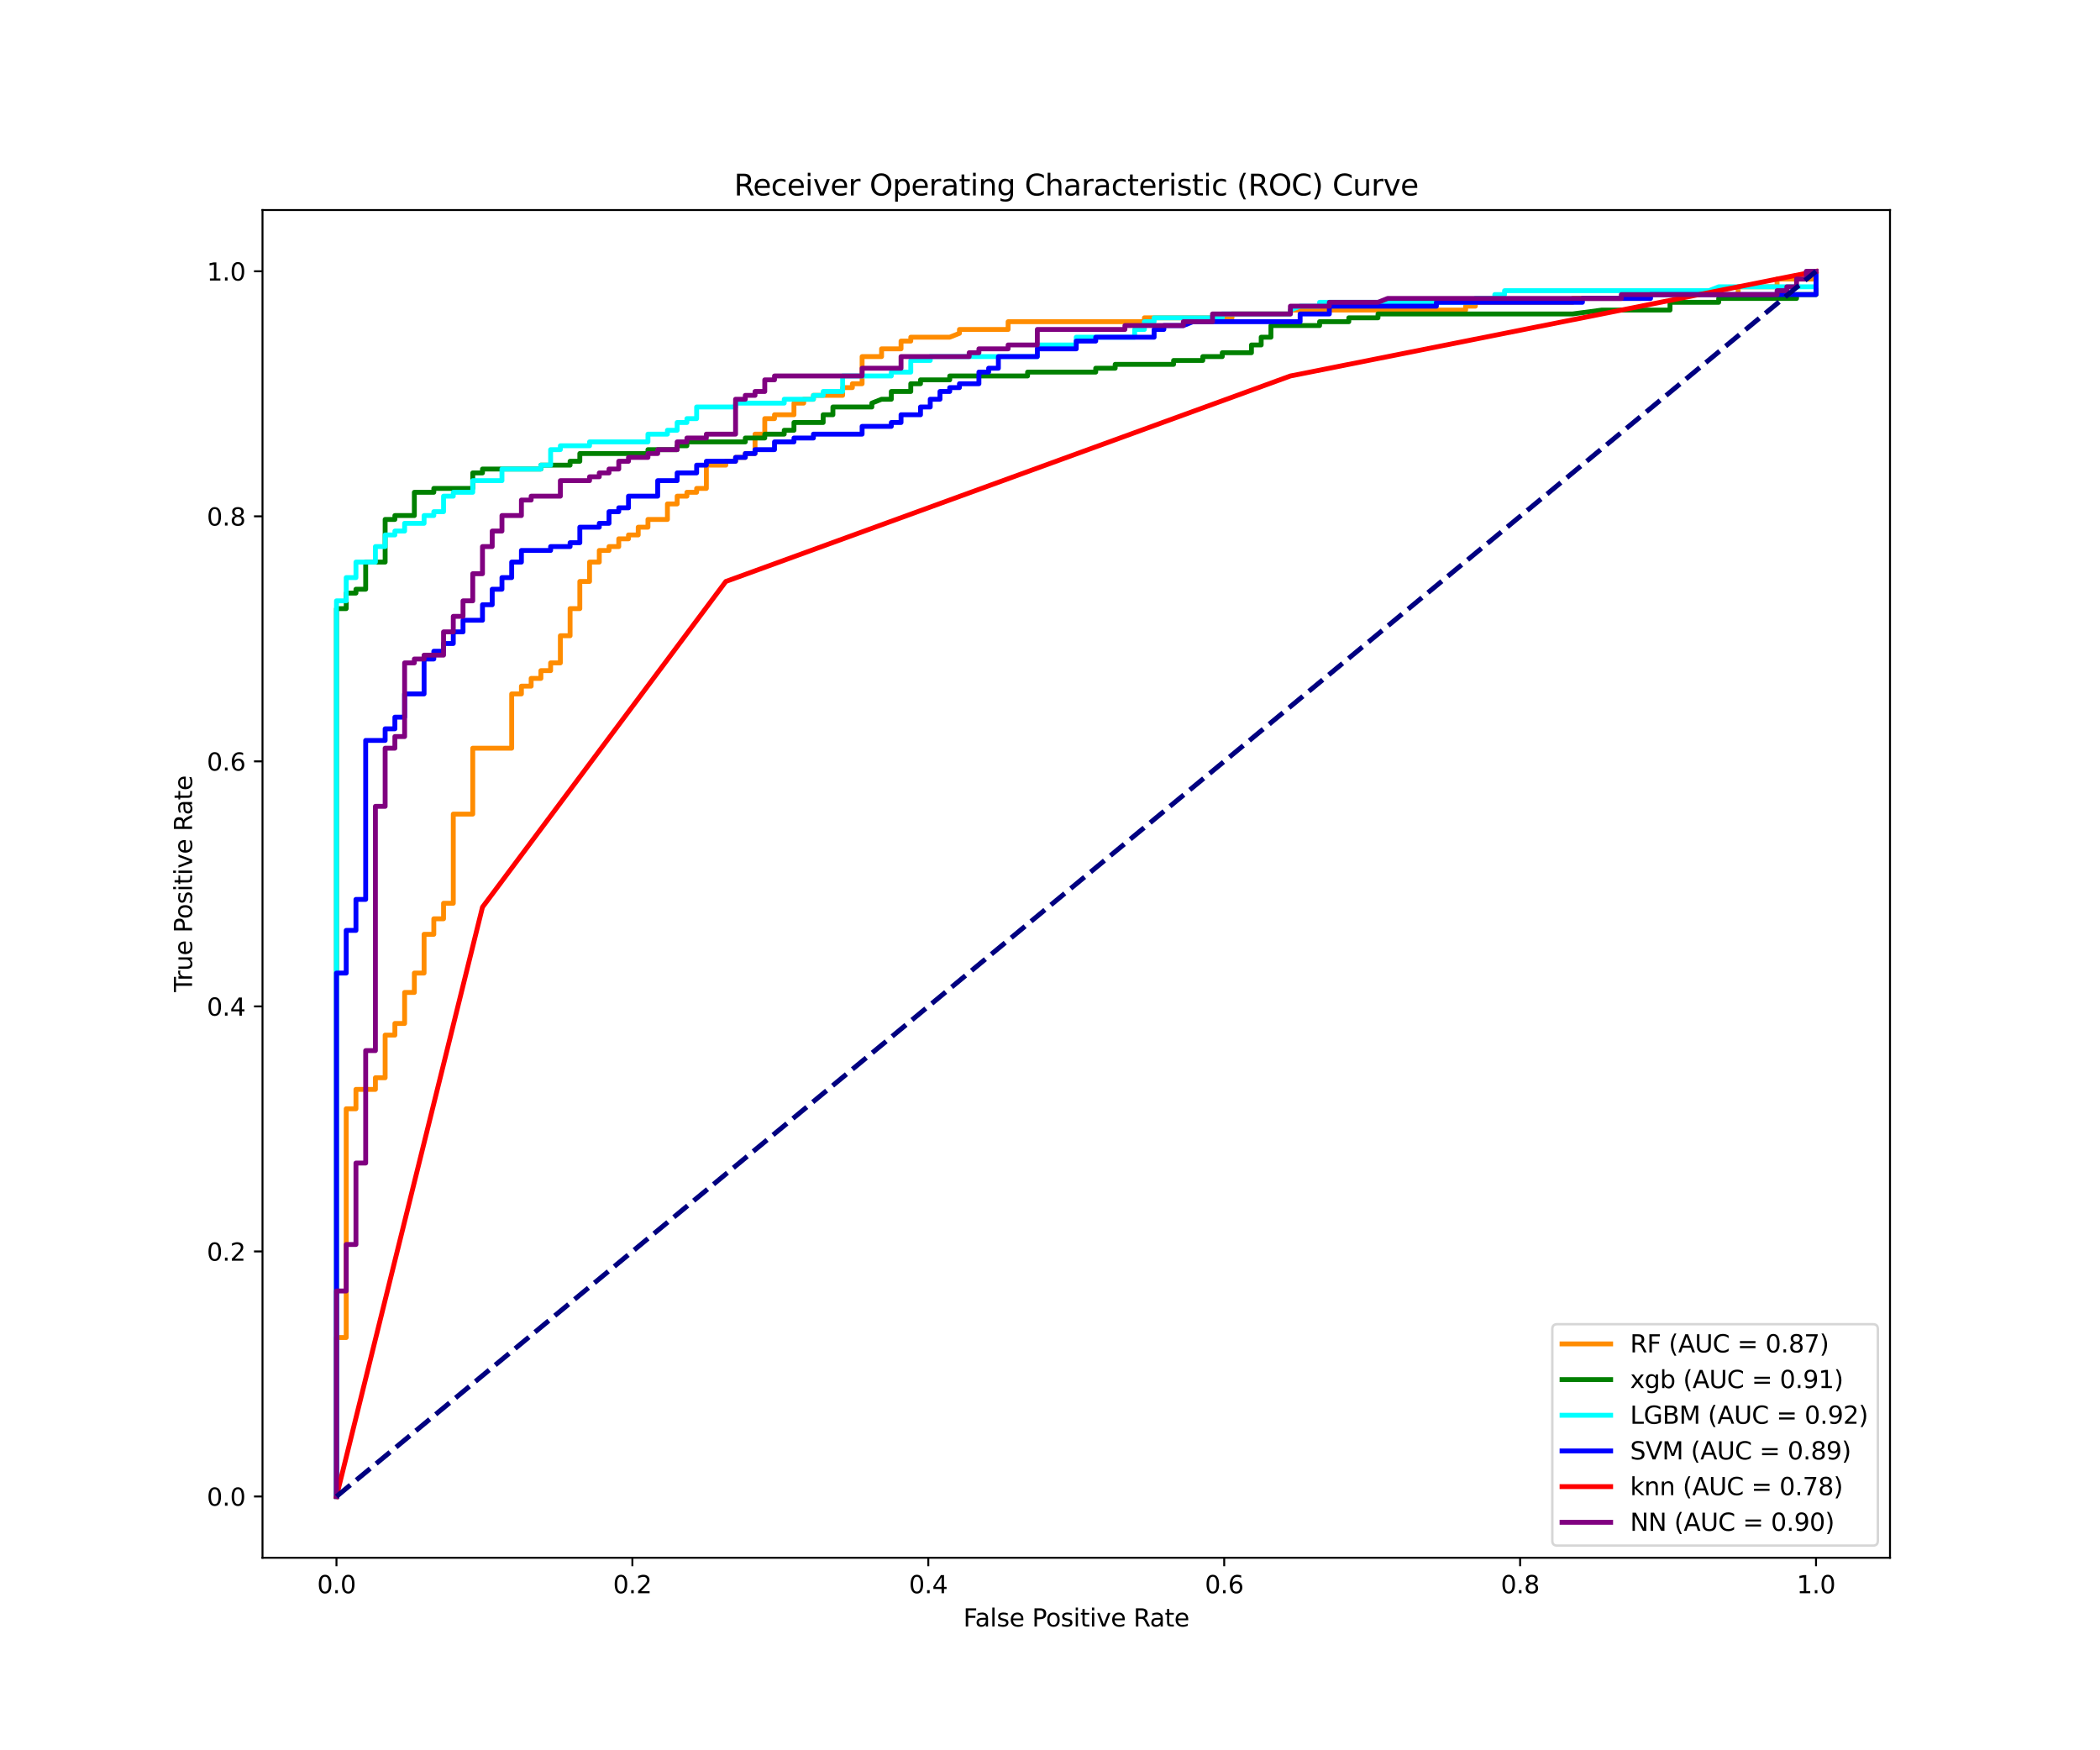 <?xml version="1.0" encoding="utf-8" standalone="no"?>
<!DOCTYPE svg PUBLIC "-//W3C//DTD SVG 1.1//EN"
  "http://www.w3.org/Graphics/SVG/1.1/DTD/svg11.dtd">
<svg xmlns:xlink="http://www.w3.org/1999/xlink" width="864pt" height="720pt" viewBox="0 0 864 720" xmlns="http://www.w3.org/2000/svg" version="1.1">
 <defs>
  <style type="text/css">*{stroke-linejoin: round; stroke-linecap: butt}</style>
 </defs>
 <g id="figure_1">
  <g id="patch_1">
   <path d="M 0 720 
L 864 720 
L 864 0 
L 0 0 
z
" style="fill: #ffffff"/>
  </g>
  <g id="axes_1">
   <g id="patch_2">
    <path d="M 108 640.8 
L 777.6 640.8 
L 777.6 86.4 
L 108 86.4 
z
" style="fill: #ffffff"/>
   </g>
   <g id="matplotlib.axis_1">
    <g id="xtick_1">
     <g id="line2d_1">
      <defs>
       <path id="mcb97e67088" d="M 0 0 
L 0 3.5 
" style="stroke: #000000; stroke-width: 0.8"/>
      </defs>
      <g>
       <use xlink:href="#mcb97e67088" x="138.436" y="640.8" style="stroke: #000000; stroke-width: 0.8"/>
      </g>
     </g>
     <g id="text_1">
      <!-- 0.0 -->
      <g transform="translate(130.485 655.398) scale(0.1 -0.1)">
       <defs>
        <path id="DejaVuSans-30" d="M 2034 4250 
Q 1547 4250 1301 3770 
Q 1056 3291 1056 2328 
Q 1056 1369 1301 889 
Q 1547 409 2034 409 
Q 2525 409 2770 889 
Q 3016 1369 3016 2328 
Q 3016 3291 2770 3770 
Q 2525 4250 2034 4250 
z
M 2034 4750 
Q 2819 4750 3233 4129 
Q 3647 3509 3647 2328 
Q 3647 1150 3233 529 
Q 2819 -91 2034 -91 
Q 1250 -91 836 529 
Q 422 1150 422 2328 
Q 422 3509 836 4129 
Q 1250 4750 2034 4750 
z
" transform="scale(0.016)"/>
        <path id="DejaVuSans-2e" d="M 684 794 
L 1344 794 
L 1344 0 
L 684 0 
L 684 794 
z
" transform="scale(0.016)"/>
       </defs>
       <use xlink:href="#DejaVuSans-30"/>
       <use xlink:href="#DejaVuSans-2e" x="63.623"/>
       <use xlink:href="#DejaVuSans-30" x="95.41"/>
      </g>
     </g>
    </g>
    <g id="xtick_2">
     <g id="line2d_2">
      <g>
       <use xlink:href="#mcb97e67088" x="260.182" y="640.8" style="stroke: #000000; stroke-width: 0.8"/>
      </g>
     </g>
     <g id="text_2">
      <!-- 0.2 -->
      <g transform="translate(252.23 655.398) scale(0.1 -0.1)">
       <defs>
        <path id="DejaVuSans-32" d="M 1228 531 
L 3431 531 
L 3431 0 
L 469 0 
L 469 531 
Q 828 903 1448 1529 
Q 2069 2156 2228 2338 
Q 2531 2678 2651 2914 
Q 2772 3150 2772 3378 
Q 2772 3750 2511 3984 
Q 2250 4219 1831 4219 
Q 1534 4219 1204 4116 
Q 875 4013 500 3803 
L 500 4441 
Q 881 4594 1212 4672 
Q 1544 4750 1819 4750 
Q 2544 4750 2975 4387 
Q 3406 4025 3406 3419 
Q 3406 3131 3298 2873 
Q 3191 2616 2906 2266 
Q 2828 2175 2409 1742 
Q 1991 1309 1228 531 
z
" transform="scale(0.016)"/>
       </defs>
       <use xlink:href="#DejaVuSans-30"/>
       <use xlink:href="#DejaVuSans-2e" x="63.623"/>
       <use xlink:href="#DejaVuSans-32" x="95.41"/>
      </g>
     </g>
    </g>
    <g id="xtick_3">
     <g id="line2d_3">
      <g>
       <use xlink:href="#mcb97e67088" x="381.927" y="640.8" style="stroke: #000000; stroke-width: 0.8"/>
      </g>
     </g>
     <g id="text_3">
      <!-- 0.4 -->
      <g transform="translate(373.976 655.398) scale(0.1 -0.1)">
       <defs>
        <path id="DejaVuSans-34" d="M 2419 4116 
L 825 1625 
L 2419 1625 
L 2419 4116 
z
M 2253 4666 
L 3047 4666 
L 3047 1625 
L 3713 1625 
L 3713 1100 
L 3047 1100 
L 3047 0 
L 2419 0 
L 2419 1100 
L 313 1100 
L 313 1709 
L 2253 4666 
z
" transform="scale(0.016)"/>
       </defs>
       <use xlink:href="#DejaVuSans-30"/>
       <use xlink:href="#DejaVuSans-2e" x="63.623"/>
       <use xlink:href="#DejaVuSans-34" x="95.41"/>
      </g>
     </g>
    </g>
    <g id="xtick_4">
     <g id="line2d_4">
      <g>
       <use xlink:href="#mcb97e67088" x="503.673" y="640.8" style="stroke: #000000; stroke-width: 0.8"/>
      </g>
     </g>
     <g id="text_4">
      <!-- 0.6 -->
      <g transform="translate(495.721 655.398) scale(0.1 -0.1)">
       <defs>
        <path id="DejaVuSans-36" d="M 2113 2584 
Q 1688 2584 1439 2293 
Q 1191 2003 1191 1497 
Q 1191 994 1439 701 
Q 1688 409 2113 409 
Q 2538 409 2786 701 
Q 3034 994 3034 1497 
Q 3034 2003 2786 2293 
Q 2538 2584 2113 2584 
z
M 3366 4563 
L 3366 3988 
Q 3128 4100 2886 4159 
Q 2644 4219 2406 4219 
Q 1781 4219 1451 3797 
Q 1122 3375 1075 2522 
Q 1259 2794 1537 2939 
Q 1816 3084 2150 3084 
Q 2853 3084 3261 2657 
Q 3669 2231 3669 1497 
Q 3669 778 3244 343 
Q 2819 -91 2113 -91 
Q 1303 -91 875 529 
Q 447 1150 447 2328 
Q 447 3434 972 4092 
Q 1497 4750 2381 4750 
Q 2619 4750 2861 4703 
Q 3103 4656 3366 4563 
z
" transform="scale(0.016)"/>
       </defs>
       <use xlink:href="#DejaVuSans-30"/>
       <use xlink:href="#DejaVuSans-2e" x="63.623"/>
       <use xlink:href="#DejaVuSans-36" x="95.41"/>
      </g>
     </g>
    </g>
    <g id="xtick_5">
     <g id="line2d_5">
      <g>
       <use xlink:href="#mcb97e67088" x="625.418" y="640.8" style="stroke: #000000; stroke-width: 0.8"/>
      </g>
     </g>
     <g id="text_5">
      <!-- 0.8 -->
      <g transform="translate(617.467 655.398) scale(0.1 -0.1)">
       <defs>
        <path id="DejaVuSans-38" d="M 2034 2216 
Q 1584 2216 1326 1975 
Q 1069 1734 1069 1313 
Q 1069 891 1326 650 
Q 1584 409 2034 409 
Q 2484 409 2743 651 
Q 3003 894 3003 1313 
Q 3003 1734 2745 1975 
Q 2488 2216 2034 2216 
z
M 1403 2484 
Q 997 2584 770 2862 
Q 544 3141 544 3541 
Q 544 4100 942 4425 
Q 1341 4750 2034 4750 
Q 2731 4750 3128 4425 
Q 3525 4100 3525 3541 
Q 3525 3141 3298 2862 
Q 3072 2584 2669 2484 
Q 3125 2378 3379 2068 
Q 3634 1759 3634 1313 
Q 3634 634 3220 271 
Q 2806 -91 2034 -91 
Q 1263 -91 848 271 
Q 434 634 434 1313 
Q 434 1759 690 2068 
Q 947 2378 1403 2484 
z
M 1172 3481 
Q 1172 3119 1398 2916 
Q 1625 2713 2034 2713 
Q 2441 2713 2670 2916 
Q 2900 3119 2900 3481 
Q 2900 3844 2670 4047 
Q 2441 4250 2034 4250 
Q 1625 4250 1398 4047 
Q 1172 3844 1172 3481 
z
" transform="scale(0.016)"/>
       </defs>
       <use xlink:href="#DejaVuSans-30"/>
       <use xlink:href="#DejaVuSans-2e" x="63.623"/>
       <use xlink:href="#DejaVuSans-38" x="95.41"/>
      </g>
     </g>
    </g>
    <g id="xtick_6">
     <g id="line2d_6">
      <g>
       <use xlink:href="#mcb97e67088" x="747.164" y="640.8" style="stroke: #000000; stroke-width: 0.8"/>
      </g>
     </g>
     <g id="text_6">
      <!-- 1.0 -->
      <g transform="translate(739.212 655.398) scale(0.1 -0.1)">
       <defs>
        <path id="DejaVuSans-31" d="M 794 531 
L 1825 531 
L 1825 4091 
L 703 3866 
L 703 4441 
L 1819 4666 
L 2450 4666 
L 2450 531 
L 3481 531 
L 3481 0 
L 794 0 
L 794 531 
z
" transform="scale(0.016)"/>
       </defs>
       <use xlink:href="#DejaVuSans-31"/>
       <use xlink:href="#DejaVuSans-2e" x="63.623"/>
       <use xlink:href="#DejaVuSans-30" x="95.41"/>
      </g>
     </g>
    </g>
    <g id="text_7">
     <!-- False Positive Rate -->
     <g transform="translate(396.334 669.077) scale(0.1 -0.1)">
      <defs>
       <path id="DejaVuSans-46" d="M 628 4666 
L 3309 4666 
L 3309 4134 
L 1259 4134 
L 1259 2759 
L 3109 2759 
L 3109 2228 
L 1259 2228 
L 1259 0 
L 628 0 
L 628 4666 
z
" transform="scale(0.016)"/>
       <path id="DejaVuSans-61" d="M 2194 1759 
Q 1497 1759 1228 1600 
Q 959 1441 959 1056 
Q 959 750 1161 570 
Q 1363 391 1709 391 
Q 2188 391 2477 730 
Q 2766 1069 2766 1631 
L 2766 1759 
L 2194 1759 
z
M 3341 1997 
L 3341 0 
L 2766 0 
L 2766 531 
Q 2569 213 2275 61 
Q 1981 -91 1556 -91 
Q 1019 -91 701 211 
Q 384 513 384 1019 
Q 384 1609 779 1909 
Q 1175 2209 1959 2209 
L 2766 2209 
L 2766 2266 
Q 2766 2663 2505 2880 
Q 2244 3097 1772 3097 
Q 1472 3097 1187 3025 
Q 903 2953 641 2809 
L 641 3341 
Q 956 3463 1253 3523 
Q 1550 3584 1831 3584 
Q 2591 3584 2966 3190 
Q 3341 2797 3341 1997 
z
" transform="scale(0.016)"/>
       <path id="DejaVuSans-6c" d="M 603 4863 
L 1178 4863 
L 1178 0 
L 603 0 
L 603 4863 
z
" transform="scale(0.016)"/>
       <path id="DejaVuSans-73" d="M 2834 3397 
L 2834 2853 
Q 2591 2978 2328 3040 
Q 2066 3103 1784 3103 
Q 1356 3103 1142 2972 
Q 928 2841 928 2578 
Q 928 2378 1081 2264 
Q 1234 2150 1697 2047 
L 1894 2003 
Q 2506 1872 2764 1633 
Q 3022 1394 3022 966 
Q 3022 478 2636 193 
Q 2250 -91 1575 -91 
Q 1294 -91 989 -36 
Q 684 19 347 128 
L 347 722 
Q 666 556 975 473 
Q 1284 391 1588 391 
Q 1994 391 2212 530 
Q 2431 669 2431 922 
Q 2431 1156 2273 1281 
Q 2116 1406 1581 1522 
L 1381 1569 
Q 847 1681 609 1914 
Q 372 2147 372 2553 
Q 372 3047 722 3315 
Q 1072 3584 1716 3584 
Q 2034 3584 2315 3537 
Q 2597 3491 2834 3397 
z
" transform="scale(0.016)"/>
       <path id="DejaVuSans-65" d="M 3597 1894 
L 3597 1613 
L 953 1613 
Q 991 1019 1311 708 
Q 1631 397 2203 397 
Q 2534 397 2845 478 
Q 3156 559 3463 722 
L 3463 178 
Q 3153 47 2828 -22 
Q 2503 -91 2169 -91 
Q 1331 -91 842 396 
Q 353 884 353 1716 
Q 353 2575 817 3079 
Q 1281 3584 2069 3584 
Q 2775 3584 3186 3129 
Q 3597 2675 3597 1894 
z
M 3022 2063 
Q 3016 2534 2758 2815 
Q 2500 3097 2075 3097 
Q 1594 3097 1305 2825 
Q 1016 2553 972 2059 
L 3022 2063 
z
" transform="scale(0.016)"/>
       <path id="DejaVuSans-20" transform="scale(0.016)"/>
       <path id="DejaVuSans-50" d="M 1259 4147 
L 1259 2394 
L 2053 2394 
Q 2494 2394 2734 2622 
Q 2975 2850 2975 3272 
Q 2975 3691 2734 3919 
Q 2494 4147 2053 4147 
L 1259 4147 
z
M 628 4666 
L 2053 4666 
Q 2838 4666 3239 4311 
Q 3641 3956 3641 3272 
Q 3641 2581 3239 2228 
Q 2838 1875 2053 1875 
L 1259 1875 
L 1259 0 
L 628 0 
L 628 4666 
z
" transform="scale(0.016)"/>
       <path id="DejaVuSans-6f" d="M 1959 3097 
Q 1497 3097 1228 2736 
Q 959 2375 959 1747 
Q 959 1119 1226 758 
Q 1494 397 1959 397 
Q 2419 397 2687 759 
Q 2956 1122 2956 1747 
Q 2956 2369 2687 2733 
Q 2419 3097 1959 3097 
z
M 1959 3584 
Q 2709 3584 3137 3096 
Q 3566 2609 3566 1747 
Q 3566 888 3137 398 
Q 2709 -91 1959 -91 
Q 1206 -91 779 398 
Q 353 888 353 1747 
Q 353 2609 779 3096 
Q 1206 3584 1959 3584 
z
" transform="scale(0.016)"/>
       <path id="DejaVuSans-69" d="M 603 3500 
L 1178 3500 
L 1178 0 
L 603 0 
L 603 3500 
z
M 603 4863 
L 1178 4863 
L 1178 4134 
L 603 4134 
L 603 4863 
z
" transform="scale(0.016)"/>
       <path id="DejaVuSans-74" d="M 1172 4494 
L 1172 3500 
L 2356 3500 
L 2356 3053 
L 1172 3053 
L 1172 1153 
Q 1172 725 1289 603 
Q 1406 481 1766 481 
L 2356 481 
L 2356 0 
L 1766 0 
Q 1100 0 847 248 
Q 594 497 594 1153 
L 594 3053 
L 172 3053 
L 172 3500 
L 594 3500 
L 594 4494 
L 1172 4494 
z
" transform="scale(0.016)"/>
       <path id="DejaVuSans-76" d="M 191 3500 
L 800 3500 
L 1894 563 
L 2988 3500 
L 3597 3500 
L 2284 0 
L 1503 0 
L 191 3500 
z
" transform="scale(0.016)"/>
       <path id="DejaVuSans-52" d="M 2841 2188 
Q 3044 2119 3236 1894 
Q 3428 1669 3622 1275 
L 4263 0 
L 3584 0 
L 2988 1197 
Q 2756 1666 2539 1819 
Q 2322 1972 1947 1972 
L 1259 1972 
L 1259 0 
L 628 0 
L 628 4666 
L 2053 4666 
Q 2853 4666 3247 4331 
Q 3641 3997 3641 3322 
Q 3641 2881 3436 2590 
Q 3231 2300 2841 2188 
z
M 1259 4147 
L 1259 2491 
L 2053 2491 
Q 2509 2491 2742 2702 
Q 2975 2913 2975 3322 
Q 2975 3731 2742 3939 
Q 2509 4147 2053 4147 
L 1259 4147 
z
" transform="scale(0.016)"/>
      </defs>
      <use xlink:href="#DejaVuSans-46"/>
      <use xlink:href="#DejaVuSans-61" x="48.395"/>
      <use xlink:href="#DejaVuSans-6c" x="109.674"/>
      <use xlink:href="#DejaVuSans-73" x="137.457"/>
      <use xlink:href="#DejaVuSans-65" x="189.557"/>
      <use xlink:href="#DejaVuSans-20" x="251.08"/>
      <use xlink:href="#DejaVuSans-50" x="282.867"/>
      <use xlink:href="#DejaVuSans-6f" x="339.545"/>
      <use xlink:href="#DejaVuSans-73" x="400.727"/>
      <use xlink:href="#DejaVuSans-69" x="452.826"/>
      <use xlink:href="#DejaVuSans-74" x="480.609"/>
      <use xlink:href="#DejaVuSans-69" x="519.818"/>
      <use xlink:href="#DejaVuSans-76" x="547.602"/>
      <use xlink:href="#DejaVuSans-65" x="606.781"/>
      <use xlink:href="#DejaVuSans-20" x="668.305"/>
      <use xlink:href="#DejaVuSans-52" x="700.092"/>
      <use xlink:href="#DejaVuSans-61" x="767.324"/>
      <use xlink:href="#DejaVuSans-74" x="828.604"/>
      <use xlink:href="#DejaVuSans-65" x="867.812"/>
     </g>
    </g>
   </g>
   <g id="matplotlib.axis_2">
    <g id="ytick_1">
     <g id="line2d_7">
      <defs>
       <path id="m2a87bf46c2" d="M 0 0 
L -3.5 0 
" style="stroke: #000000; stroke-width: 0.8"/>
      </defs>
      <g>
       <use xlink:href="#m2a87bf46c2" x="108" y="615.6" style="stroke: #000000; stroke-width: 0.8"/>
      </g>
     </g>
     <g id="text_8">
      <!-- 0.0 -->
      <g transform="translate(85.097 619.399) scale(0.1 -0.1)">
       <use xlink:href="#DejaVuSans-30"/>
       <use xlink:href="#DejaVuSans-2e" x="63.623"/>
       <use xlink:href="#DejaVuSans-30" x="95.41"/>
      </g>
     </g>
    </g>
    <g id="ytick_2">
     <g id="line2d_8">
      <g>
       <use xlink:href="#m2a87bf46c2" x="108" y="514.8" style="stroke: #000000; stroke-width: 0.8"/>
      </g>
     </g>
     <g id="text_9">
      <!-- 0.2 -->
      <g transform="translate(85.097 518.599) scale(0.1 -0.1)">
       <use xlink:href="#DejaVuSans-30"/>
       <use xlink:href="#DejaVuSans-2e" x="63.623"/>
       <use xlink:href="#DejaVuSans-32" x="95.41"/>
      </g>
     </g>
    </g>
    <g id="ytick_3">
     <g id="line2d_9">
      <g>
       <use xlink:href="#m2a87bf46c2" x="108" y="414" style="stroke: #000000; stroke-width: 0.8"/>
      </g>
     </g>
     <g id="text_10">
      <!-- 0.4 -->
      <g transform="translate(85.097 417.799) scale(0.1 -0.1)">
       <use xlink:href="#DejaVuSans-30"/>
       <use xlink:href="#DejaVuSans-2e" x="63.623"/>
       <use xlink:href="#DejaVuSans-34" x="95.41"/>
      </g>
     </g>
    </g>
    <g id="ytick_4">
     <g id="line2d_10">
      <g>
       <use xlink:href="#m2a87bf46c2" x="108" y="313.2" style="stroke: #000000; stroke-width: 0.8"/>
      </g>
     </g>
     <g id="text_11">
      <!-- 0.6 -->
      <g transform="translate(85.097 316.999) scale(0.1 -0.1)">
       <use xlink:href="#DejaVuSans-30"/>
       <use xlink:href="#DejaVuSans-2e" x="63.623"/>
       <use xlink:href="#DejaVuSans-36" x="95.41"/>
      </g>
     </g>
    </g>
    <g id="ytick_5">
     <g id="line2d_11">
      <g>
       <use xlink:href="#m2a87bf46c2" x="108" y="212.4" style="stroke: #000000; stroke-width: 0.8"/>
      </g>
     </g>
     <g id="text_12">
      <!-- 0.8 -->
      <g transform="translate(85.097 216.199) scale(0.1 -0.1)">
       <use xlink:href="#DejaVuSans-30"/>
       <use xlink:href="#DejaVuSans-2e" x="63.623"/>
       <use xlink:href="#DejaVuSans-38" x="95.41"/>
      </g>
     </g>
    </g>
    <g id="ytick_6">
     <g id="line2d_12">
      <g>
       <use xlink:href="#m2a87bf46c2" x="108" y="111.6" style="stroke: #000000; stroke-width: 0.8"/>
      </g>
     </g>
     <g id="text_13">
      <!-- 1.0 -->
      <g transform="translate(85.097 115.399) scale(0.1 -0.1)">
       <use xlink:href="#DejaVuSans-31"/>
       <use xlink:href="#DejaVuSans-2e" x="63.623"/>
       <use xlink:href="#DejaVuSans-30" x="95.41"/>
      </g>
     </g>
    </g>
    <g id="text_14">
     <!-- True Positive Rate -->
     <g transform="translate(79.017 408.13) rotate(-90) scale(0.1 -0.1)">
      <defs>
       <path id="DejaVuSans-54" d="M -19 4666 
L 3928 4666 
L 3928 4134 
L 2272 4134 
L 2272 0 
L 1638 0 
L 1638 4134 
L -19 4134 
L -19 4666 
z
" transform="scale(0.016)"/>
       <path id="DejaVuSans-72" d="M 2631 2963 
Q 2534 3019 2420 3045 
Q 2306 3072 2169 3072 
Q 1681 3072 1420 2755 
Q 1159 2438 1159 1844 
L 1159 0 
L 581 0 
L 581 3500 
L 1159 3500 
L 1159 2956 
Q 1341 3275 1631 3429 
Q 1922 3584 2338 3584 
Q 2397 3584 2469 3576 
Q 2541 3569 2628 3553 
L 2631 2963 
z
" transform="scale(0.016)"/>
       <path id="DejaVuSans-75" d="M 544 1381 
L 544 3500 
L 1119 3500 
L 1119 1403 
Q 1119 906 1312 657 
Q 1506 409 1894 409 
Q 2359 409 2629 706 
Q 2900 1003 2900 1516 
L 2900 3500 
L 3475 3500 
L 3475 0 
L 2900 0 
L 2900 538 
Q 2691 219 2414 64 
Q 2138 -91 1772 -91 
Q 1169 -91 856 284 
Q 544 659 544 1381 
z
M 1991 3584 
L 1991 3584 
z
" transform="scale(0.016)"/>
      </defs>
      <use xlink:href="#DejaVuSans-54"/>
      <use xlink:href="#DejaVuSans-72" x="46.334"/>
      <use xlink:href="#DejaVuSans-75" x="87.447"/>
      <use xlink:href="#DejaVuSans-65" x="150.826"/>
      <use xlink:href="#DejaVuSans-20" x="212.35"/>
      <use xlink:href="#DejaVuSans-50" x="244.137"/>
      <use xlink:href="#DejaVuSans-6f" x="300.814"/>
      <use xlink:href="#DejaVuSans-73" x="361.996"/>
      <use xlink:href="#DejaVuSans-69" x="414.096"/>
      <use xlink:href="#DejaVuSans-74" x="441.879"/>
      <use xlink:href="#DejaVuSans-69" x="481.088"/>
      <use xlink:href="#DejaVuSans-76" x="508.871"/>
      <use xlink:href="#DejaVuSans-65" x="568.051"/>
      <use xlink:href="#DejaVuSans-20" x="629.574"/>
      <use xlink:href="#DejaVuSans-52" x="661.361"/>
      <use xlink:href="#DejaVuSans-61" x="728.594"/>
      <use xlink:href="#DejaVuSans-74" x="789.873"/>
      <use xlink:href="#DejaVuSans-65" x="829.082"/>
     </g>
    </g>
   </g>
   <g id="line2d_13">
    <path d="M 138.436 615.6 
L 138.436 550.208 
L 142.441 550.208 
L 142.441 456.106 
L 146.446 456.106 
L 146.446 448.132 
L 154.456 448.132 
L 154.456 443.347 
L 158.46 443.347 
L 158.46 425.803 
L 162.465 425.803 
L 162.465 421.018 
L 166.47 421.018 
L 166.47 408.258 
L 170.475 408.258 
L 170.475 400.284 
L 174.479 400.284 
L 174.479 384.334 
L 178.484 384.334 
L 178.484 377.954 
L 182.489 377.954 
L 182.489 371.575 
L 186.494 371.575 
L 186.494 334.891 
L 194.503 334.891 
L 194.503 307.777 
L 210.522 307.777 
L 210.522 285.448 
L 214.527 285.448 
L 214.527 282.258 
L 218.532 282.258 
L 218.532 279.068 
L 222.537 279.068 
L 222.537 275.878 
L 226.542 275.878 
L 226.542 272.689 
L 230.546 272.689 
L 230.546 261.524 
L 234.551 261.524 
L 234.551 250.359 
L 238.556 250.359 
L 238.556 239.195 
L 242.561 239.195 
L 242.561 231.22 
L 246.566 231.22 
L 246.566 226.435 
L 250.57 226.435 
L 250.57 224.841 
L 254.575 224.841 
L 254.575 221.651 
L 258.58 221.651 
L 258.58 220.056 
L 262.585 220.056 
L 262.585 216.866 
L 266.589 216.866 
L 266.589 213.676 
L 274.599 213.676 
L 274.599 207.296 
L 278.604 207.296 
L 278.604 204.106 
L 282.609 204.106 
L 282.609 202.511 
L 286.613 202.511 
L 286.613 200.916 
L 290.618 200.916 
L 290.618 191.347 
L 298.628 191.347 
L 298.628 189.752 
L 302.633 189.752 
L 302.633 188.157 
L 306.637 188.157 
L 306.637 186.562 
L 310.642 186.562 
L 310.642 178.587 
L 314.647 178.587 
L 314.647 172.208 
L 318.652 172.208 
L 318.652 170.613 
L 326.661 170.613 
L 326.661 165.828 
L 330.666 165.828 
L 330.666 164.233 
L 334.671 164.233 
L 334.671 162.638 
L 346.685 162.638 
L 346.685 159.448 
L 350.69 159.448 
L 350.69 157.853 
L 354.695 157.853 
L 354.695 146.689 
L 362.704 146.689 
L 362.704 143.499 
L 370.714 143.499 
L 370.714 140.309 
L 374.719 140.309 
L 374.719 138.714 
L 390.738 138.714 
L 394.743 137.119 
L 394.743 135.524 
L 414.767 135.524 
L 414.767 132.334 
L 470.833 132.334 
L 470.833 130.739 
L 506.877 130.739 
L 506.877 129.144 
L 530.905 129.144 
L 530.905 127.549 
L 602.991 127.549 
L 602.991 125.954 
L 606.996 125.954 
L 606.996 124.359 
L 647.044 124.359 
L 647.044 122.765 
L 675.078 122.765 
L 675.078 121.17 
L 715.125 121.17 
L 715.125 117.98 
L 731.144 117.98 
L 731.144 114.79 
L 747.164 114.79 
L 747.164 111.6 
L 747.164 111.6 
" clip-path="url(#pc948c804bf)" style="fill: none; stroke: #ff8c00; stroke-width: 2; stroke-linecap: square"/>
   </g>
   <g id="line2d_14">
    <path d="M 138.436 615.6 
L 138.436 610.815 
L 138.436 593.271 
L 138.436 590.081 
L 138.436 585.296 
L 138.436 582.106 
L 138.436 492.79 
L 138.436 489.6 
L 138.436 253.549 
L 138.436 250.359 
L 142.441 250.359 
L 142.441 243.98 
L 146.446 243.98 
L 146.446 242.385 
L 150.451 242.385 
L 150.451 231.22 
L 158.46 231.22 
L 158.46 213.676 
L 162.465 213.676 
L 162.465 212.081 
L 170.475 212.081 
L 170.475 202.511 
L 178.484 202.511 
L 178.484 200.916 
L 194.503 200.916 
L 194.503 194.537 
L 198.508 194.537 
L 198.508 192.942 
L 222.537 192.942 
L 222.537 191.347 
L 234.551 191.347 
L 234.551 189.752 
L 238.556 189.752 
L 238.556 186.562 
L 266.589 186.562 
L 266.589 184.967 
L 278.604 184.967 
L 278.604 183.372 
L 282.609 183.372 
L 282.609 181.777 
L 306.637 181.777 
L 306.637 180.182 
L 314.647 180.182 
L 314.647 178.587 
L 322.656 178.587 
L 322.656 176.992 
L 326.661 176.992 
L 326.661 173.803 
L 338.676 173.803 
L 338.676 170.613 
L 342.68 170.613 
L 342.68 167.423 
L 358.7 167.423 
L 358.7 165.828 
L 362.704 164.233 
L 366.709 164.233 
L 366.709 161.043 
L 374.719 161.043 
L 374.719 157.853 
L 378.723 157.853 
L 378.723 156.258 
L 386.733 156.258 
L 390.738 156.258 
L 390.738 154.663 
L 406.757 154.663 
L 414.767 154.663 
L 422.776 154.663 
L 422.776 153.068 
L 450.81 153.068 
L 450.81 151.473 
L 458.819 151.473 
L 458.819 149.878 
L 466.829 149.878 
L 482.848 149.878 
L 482.848 148.284 
L 494.862 148.284 
L 494.862 146.689 
L 502.872 146.689 
L 502.872 145.094 
L 514.886 145.094 
L 514.886 141.904 
L 518.891 141.904 
L 518.891 138.714 
L 522.896 138.714 
L 522.896 133.929 
L 534.91 133.929 
L 542.92 133.929 
L 542.92 132.334 
L 546.924 132.334 
L 554.934 132.334 
L 554.934 130.739 
L 566.948 130.739 
L 566.948 129.144 
L 574.958 129.144 
L 590.977 129.144 
L 598.987 129.144 
L 611.001 129.144 
L 619.011 129.144 
L 647.044 129.144 
L 659.058 127.549 
L 687.092 127.549 
L 687.092 124.359 
L 699.106 124.359 
L 707.116 124.359 
L 707.116 122.765 
L 739.154 122.765 
L 739.154 121.17 
L 747.164 121.17 
L 747.164 111.6 
" clip-path="url(#pc948c804bf)" style="fill: none; stroke: #008000; stroke-width: 2; stroke-linecap: square"/>
   </g>
   <g id="line2d_15">
    <path d="M 138.436 615.6 
L 138.436 614.005 
L 138.436 492.79 
L 138.436 489.6 
L 138.436 465.676 
L 138.436 462.486 
L 138.436 247.17 
L 142.441 247.17 
L 142.441 237.6 
L 146.446 237.6 
L 146.446 231.22 
L 154.456 231.22 
L 154.456 224.841 
L 158.46 224.841 
L 158.46 220.056 
L 162.465 220.056 
L 162.465 218.461 
L 166.47 218.461 
L 166.47 215.271 
L 174.479 215.271 
L 174.479 212.081 
L 178.484 212.081 
L 178.484 210.486 
L 182.489 210.486 
L 182.489 204.106 
L 186.494 204.106 
L 186.494 202.511 
L 194.503 202.511 
L 194.503 197.727 
L 206.518 197.727 
L 206.518 192.942 
L 222.537 192.942 
L 222.537 191.347 
L 226.542 191.347 
L 226.542 184.967 
L 230.546 184.967 
L 230.546 183.372 
L 242.561 183.372 
L 242.561 181.777 
L 266.589 181.777 
L 266.589 178.587 
L 274.599 178.587 
L 274.599 176.992 
L 278.604 176.992 
L 278.604 173.803 
L 282.609 173.803 
L 282.609 172.208 
L 286.613 172.208 
L 286.613 167.423 
L 302.633 167.423 
L 302.633 165.828 
L 322.656 165.828 
L 322.656 164.233 
L 334.671 164.233 
L 334.671 162.638 
L 338.676 162.638 
L 338.676 161.043 
L 346.685 161.043 
L 346.685 154.663 
L 358.7 154.663 
L 366.709 154.663 
L 366.709 153.068 
L 374.719 153.068 
L 374.719 148.284 
L 382.728 148.284 
L 382.728 146.689 
L 398.747 146.689 
L 406.757 146.689 
L 426.781 146.689 
L 426.781 143.499 
L 426.781 141.904 
L 442.8 141.904 
L 442.8 138.714 
L 458.819 138.714 
L 466.829 138.714 
L 466.829 135.524 
L 470.833 135.524 
L 470.833 132.334 
L 474.838 132.334 
L 474.838 130.739 
L 502.872 130.739 
L 502.872 129.144 
L 506.877 129.144 
L 514.886 129.144 
L 518.891 129.144 
L 526.9 129.144 
L 530.905 129.144 
L 530.905 127.549 
L 534.91 125.954 
L 542.92 125.954 
L 542.92 124.359 
L 554.934 124.359 
L 562.944 124.359 
L 574.958 124.359 
L 606.996 124.359 
L 606.996 122.765 
L 615.006 122.765 
L 615.006 121.17 
L 619.011 121.17 
L 619.011 119.575 
L 651.049 119.575 
L 663.063 119.575 
L 679.082 119.575 
L 687.092 119.575 
L 703.111 119.575 
L 707.116 117.98 
L 727.14 117.98 
L 735.149 117.98 
L 747.164 117.98 
L 747.164 111.6 
" clip-path="url(#pc948c804bf)" style="fill: none; stroke: #00ffff; stroke-width: 2; stroke-linecap: square"/>
   </g>
   <g id="line2d_16">
    <path d="M 138.436 615.6 
L 138.436 400.284 
L 142.441 400.284 
L 142.441 382.739 
L 146.446 382.739 
L 146.446 369.98 
L 150.451 369.98 
L 150.451 304.587 
L 158.46 304.587 
L 158.46 299.803 
L 162.465 299.803 
L 162.465 295.018 
L 166.47 295.018 
L 166.47 285.448 
L 174.479 285.448 
L 174.479 271.094 
L 178.484 271.094 
L 178.484 267.904 
L 182.489 267.904 
L 182.489 264.714 
L 186.494 264.714 
L 186.494 259.929 
L 190.499 259.929 
L 190.499 255.144 
L 198.508 255.144 
L 198.508 248.765 
L 202.513 248.765 
L 202.513 242.385 
L 206.518 242.385 
L 206.518 237.6 
L 210.522 237.6 
L 210.522 231.22 
L 214.527 231.22 
L 214.527 226.435 
L 226.542 226.435 
L 226.542 224.841 
L 234.551 224.841 
L 234.551 223.246 
L 238.556 223.246 
L 238.556 216.866 
L 246.566 216.866 
L 246.566 215.271 
L 250.57 215.271 
L 250.57 210.486 
L 254.575 210.486 
L 254.575 208.891 
L 258.58 208.891 
L 258.58 204.106 
L 270.594 204.106 
L 270.594 197.727 
L 278.604 197.727 
L 278.604 194.537 
L 286.613 194.537 
L 286.613 191.347 
L 290.618 191.347 
L 290.618 189.752 
L 302.633 189.752 
L 302.633 188.157 
L 306.637 188.157 
L 306.637 186.562 
L 310.642 186.562 
L 310.642 184.967 
L 318.652 184.967 
L 318.652 181.777 
L 326.661 181.777 
L 326.661 180.182 
L 334.671 180.182 
L 334.671 178.587 
L 354.695 178.587 
L 354.695 175.397 
L 366.709 175.397 
L 366.709 173.803 
L 370.714 173.803 
L 370.714 170.613 
L 378.723 170.613 
L 378.723 167.423 
L 382.728 167.423 
L 382.728 164.233 
L 386.733 164.233 
L 386.733 161.043 
L 390.738 161.043 
L 390.738 159.448 
L 394.743 159.448 
L 394.743 157.853 
L 402.752 157.853 
L 402.752 153.068 
L 406.757 153.068 
L 406.757 151.473 
L 410.762 151.473 
L 410.762 146.689 
L 426.781 146.689 
L 426.781 143.499 
L 442.8 143.499 
L 442.8 140.309 
L 450.81 140.309 
L 450.81 138.714 
L 474.838 138.714 
L 474.838 135.524 
L 478.843 135.524 
L 478.843 133.929 
L 486.853 133.929 
L 490.857 132.334 
L 534.91 132.334 
L 534.91 129.144 
L 546.924 129.144 
L 546.924 125.954 
L 590.977 125.954 
L 590.977 124.359 
L 651.049 124.359 
L 651.049 122.765 
L 679.082 122.765 
L 679.082 121.17 
L 747.164 121.17 
L 747.164 111.6 
L 747.164 111.6 
" clip-path="url(#pc948c804bf)" style="fill: none; stroke: #0000ff; stroke-width: 2; stroke-linecap: square"/>
   </g>
   <g id="line2d_17">
    <path d="M 138.436 615.6 
L 198.508 373.17 
L 298.628 239.195 
L 530.905 154.663 
L 747.164 111.6 
" clip-path="url(#pc948c804bf)" style="fill: none; stroke: #ff0000; stroke-width: 2; stroke-linecap: square"/>
   </g>
   <g id="line2d_18">
    <path d="M 138.436 615.6 
L 138.436 614.005 
L 138.436 599.651 
L 138.436 596.461 
L 138.436 531.068 
L 142.441 531.068 
L 142.441 511.929 
L 146.446 511.929 
L 146.446 478.435 
L 150.451 478.435 
L 150.451 432.182 
L 154.456 432.182 
L 154.456 331.701 
L 158.46 331.701 
L 158.46 307.777 
L 162.465 307.777 
L 162.465 302.992 
L 166.47 302.992 
L 166.47 272.689 
L 170.475 272.689 
L 170.475 271.094 
L 174.479 271.094 
L 174.479 269.499 
L 182.489 269.499 
L 182.489 259.929 
L 186.494 259.929 
L 186.494 253.549 
L 190.499 253.549 
L 190.499 247.17 
L 194.503 247.17 
L 194.503 236.005 
L 198.508 236.005 
L 198.508 224.841 
L 202.513 224.841 
L 202.513 218.461 
L 206.518 218.461 
L 206.518 212.081 
L 214.527 212.081 
L 214.527 205.701 
L 218.532 205.701 
L 218.532 204.106 
L 230.546 204.106 
L 230.546 197.727 
L 242.561 197.727 
L 242.561 196.132 
L 246.566 196.132 
L 246.566 194.537 
L 250.57 194.537 
L 250.57 192.942 
L 254.575 192.942 
L 254.575 189.752 
L 258.58 189.752 
L 258.58 188.157 
L 266.589 188.157 
L 266.589 186.562 
L 270.594 186.562 
L 270.594 184.967 
L 278.604 184.967 
L 278.604 181.777 
L 282.609 181.777 
L 282.609 180.182 
L 290.618 180.182 
L 290.618 178.587 
L 302.633 178.587 
L 302.633 164.233 
L 306.637 164.233 
L 306.637 162.638 
L 310.642 162.638 
L 310.642 161.043 
L 314.647 161.043 
L 314.647 157.853 
L 314.647 156.258 
L 318.652 156.258 
L 318.652 154.663 
L 354.695 154.663 
L 354.695 151.473 
L 370.714 151.473 
L 370.714 146.689 
L 398.747 146.689 
L 398.747 145.094 
L 402.752 145.094 
L 402.752 143.499 
L 414.767 143.499 
L 414.767 141.904 
L 426.781 141.904 
L 426.781 135.524 
L 434.79 135.524 
L 446.805 135.524 
L 454.814 135.524 
L 462.824 135.524 
L 462.824 133.929 
L 486.853 133.929 
L 486.853 132.334 
L 498.867 132.334 
L 498.867 129.144 
L 506.877 129.144 
L 518.891 129.144 
L 526.9 129.144 
L 530.905 129.144 
L 530.905 125.954 
L 546.924 125.954 
L 546.924 124.359 
L 566.948 124.359 
L 570.953 122.765 
L 578.963 122.765 
L 594.982 122.765 
L 602.991 122.765 
L 623.015 122.765 
L 631.025 122.765 
L 667.068 122.765 
L 667.068 121.17 
L 683.087 121.17 
L 691.097 121.17 
L 731.144 121.17 
L 731.144 119.575 
L 735.149 119.575 
L 735.149 117.98 
L 739.154 117.98 
L 739.154 114.79 
L 743.159 114.79 
L 743.159 111.6 
L 747.164 111.6 
" clip-path="url(#pc948c804bf)" style="fill: none; stroke: #800080; stroke-width: 2; stroke-linecap: square"/>
   </g>
   <g id="line2d_19">
    <path d="M 138.436 615.6 
L 747.164 111.6 
" clip-path="url(#pc948c804bf)" style="fill: none; stroke-dasharray: 7.4,3.2; stroke-dashoffset: 0; stroke: #000080; stroke-width: 2"/>
   </g>
   <g id="patch_3">
    <path d="M 108 640.8 
L 108 86.4 
" style="fill: none; stroke: #000000; stroke-width: 0.8; stroke-linejoin: miter; stroke-linecap: square"/>
   </g>
   <g id="patch_4">
    <path d="M 777.6 640.8 
L 777.6 86.4 
" style="fill: none; stroke: #000000; stroke-width: 0.8; stroke-linejoin: miter; stroke-linecap: square"/>
   </g>
   <g id="patch_5">
    <path d="M 108 640.8 
L 777.6 640.8 
" style="fill: none; stroke: #000000; stroke-width: 0.8; stroke-linejoin: miter; stroke-linecap: square"/>
   </g>
   <g id="patch_6">
    <path d="M 108 86.4 
L 777.6 86.4 
" style="fill: none; stroke: #000000; stroke-width: 0.8; stroke-linejoin: miter; stroke-linecap: square"/>
   </g>
   <g id="text_15">
    <!-- Receiver Operating Characteristic (ROC) Curve -->
    <g transform="translate(302.017 80.4) scale(0.12 -0.12)">
     <defs>
      <path id="DejaVuSans-63" d="M 3122 3366 
L 3122 2828 
Q 2878 2963 2633 3030 
Q 2388 3097 2138 3097 
Q 1578 3097 1268 2742 
Q 959 2388 959 1747 
Q 959 1106 1268 751 
Q 1578 397 2138 397 
Q 2388 397 2633 464 
Q 2878 531 3122 666 
L 3122 134 
Q 2881 22 2623 -34 
Q 2366 -91 2075 -91 
Q 1284 -91 818 406 
Q 353 903 353 1747 
Q 353 2603 823 3093 
Q 1294 3584 2113 3584 
Q 2378 3584 2631 3529 
Q 2884 3475 3122 3366 
z
" transform="scale(0.016)"/>
      <path id="DejaVuSans-4f" d="M 2522 4238 
Q 1834 4238 1429 3725 
Q 1025 3213 1025 2328 
Q 1025 1447 1429 934 
Q 1834 422 2522 422 
Q 3209 422 3611 934 
Q 4013 1447 4013 2328 
Q 4013 3213 3611 3725 
Q 3209 4238 2522 4238 
z
M 2522 4750 
Q 3503 4750 4090 4092 
Q 4678 3434 4678 2328 
Q 4678 1225 4090 567 
Q 3503 -91 2522 -91 
Q 1538 -91 948 565 
Q 359 1222 359 2328 
Q 359 3434 948 4092 
Q 1538 4750 2522 4750 
z
" transform="scale(0.016)"/>
      <path id="DejaVuSans-70" d="M 1159 525 
L 1159 -1331 
L 581 -1331 
L 581 3500 
L 1159 3500 
L 1159 2969 
Q 1341 3281 1617 3432 
Q 1894 3584 2278 3584 
Q 2916 3584 3314 3078 
Q 3713 2572 3713 1747 
Q 3713 922 3314 415 
Q 2916 -91 2278 -91 
Q 1894 -91 1617 61 
Q 1341 213 1159 525 
z
M 3116 1747 
Q 3116 2381 2855 2742 
Q 2594 3103 2138 3103 
Q 1681 3103 1420 2742 
Q 1159 2381 1159 1747 
Q 1159 1113 1420 752 
Q 1681 391 2138 391 
Q 2594 391 2855 752 
Q 3116 1113 3116 1747 
z
" transform="scale(0.016)"/>
      <path id="DejaVuSans-6e" d="M 3513 2113 
L 3513 0 
L 2938 0 
L 2938 2094 
Q 2938 2591 2744 2837 
Q 2550 3084 2163 3084 
Q 1697 3084 1428 2787 
Q 1159 2491 1159 1978 
L 1159 0 
L 581 0 
L 581 3500 
L 1159 3500 
L 1159 2956 
Q 1366 3272 1645 3428 
Q 1925 3584 2291 3584 
Q 2894 3584 3203 3211 
Q 3513 2838 3513 2113 
z
" transform="scale(0.016)"/>
      <path id="DejaVuSans-67" d="M 2906 1791 
Q 2906 2416 2648 2759 
Q 2391 3103 1925 3103 
Q 1463 3103 1205 2759 
Q 947 2416 947 1791 
Q 947 1169 1205 825 
Q 1463 481 1925 481 
Q 2391 481 2648 825 
Q 2906 1169 2906 1791 
z
M 3481 434 
Q 3481 -459 3084 -895 
Q 2688 -1331 1869 -1331 
Q 1566 -1331 1297 -1286 
Q 1028 -1241 775 -1147 
L 775 -588 
Q 1028 -725 1275 -790 
Q 1522 -856 1778 -856 
Q 2344 -856 2625 -561 
Q 2906 -266 2906 331 
L 2906 616 
Q 2728 306 2450 153 
Q 2172 0 1784 0 
Q 1141 0 747 490 
Q 353 981 353 1791 
Q 353 2603 747 3093 
Q 1141 3584 1784 3584 
Q 2172 3584 2450 3431 
Q 2728 3278 2906 2969 
L 2906 3500 
L 3481 3500 
L 3481 434 
z
" transform="scale(0.016)"/>
      <path id="DejaVuSans-43" d="M 4122 4306 
L 4122 3641 
Q 3803 3938 3442 4084 
Q 3081 4231 2675 4231 
Q 1875 4231 1450 3742 
Q 1025 3253 1025 2328 
Q 1025 1406 1450 917 
Q 1875 428 2675 428 
Q 3081 428 3442 575 
Q 3803 722 4122 1019 
L 4122 359 
Q 3791 134 3420 21 
Q 3050 -91 2638 -91 
Q 1578 -91 968 557 
Q 359 1206 359 2328 
Q 359 3453 968 4101 
Q 1578 4750 2638 4750 
Q 3056 4750 3426 4639 
Q 3797 4528 4122 4306 
z
" transform="scale(0.016)"/>
      <path id="DejaVuSans-68" d="M 3513 2113 
L 3513 0 
L 2938 0 
L 2938 2094 
Q 2938 2591 2744 2837 
Q 2550 3084 2163 3084 
Q 1697 3084 1428 2787 
Q 1159 2491 1159 1978 
L 1159 0 
L 581 0 
L 581 4863 
L 1159 4863 
L 1159 2956 
Q 1366 3272 1645 3428 
Q 1925 3584 2291 3584 
Q 2894 3584 3203 3211 
Q 3513 2838 3513 2113 
z
" transform="scale(0.016)"/>
      <path id="DejaVuSans-28" d="M 1984 4856 
Q 1566 4138 1362 3434 
Q 1159 2731 1159 2009 
Q 1159 1288 1364 580 
Q 1569 -128 1984 -844 
L 1484 -844 
Q 1016 -109 783 600 
Q 550 1309 550 2009 
Q 550 2706 781 3412 
Q 1013 4119 1484 4856 
L 1984 4856 
z
" transform="scale(0.016)"/>
      <path id="DejaVuSans-29" d="M 513 4856 
L 1013 4856 
Q 1481 4119 1714 3412 
Q 1947 2706 1947 2009 
Q 1947 1309 1714 600 
Q 1481 -109 1013 -844 
L 513 -844 
Q 928 -128 1133 580 
Q 1338 1288 1338 2009 
Q 1338 2731 1133 3434 
Q 928 4138 513 4856 
z
" transform="scale(0.016)"/>
     </defs>
     <use xlink:href="#DejaVuSans-52"/>
     <use xlink:href="#DejaVuSans-65" x="64.982"/>
     <use xlink:href="#DejaVuSans-63" x="126.506"/>
     <use xlink:href="#DejaVuSans-65" x="181.486"/>
     <use xlink:href="#DejaVuSans-69" x="243.01"/>
     <use xlink:href="#DejaVuSans-76" x="270.793"/>
     <use xlink:href="#DejaVuSans-65" x="329.973"/>
     <use xlink:href="#DejaVuSans-72" x="391.496"/>
     <use xlink:href="#DejaVuSans-20" x="432.609"/>
     <use xlink:href="#DejaVuSans-4f" x="464.396"/>
     <use xlink:href="#DejaVuSans-70" x="543.107"/>
     <use xlink:href="#DejaVuSans-65" x="606.584"/>
     <use xlink:href="#DejaVuSans-72" x="668.107"/>
     <use xlink:href="#DejaVuSans-61" x="709.221"/>
     <use xlink:href="#DejaVuSans-74" x="770.5"/>
     <use xlink:href="#DejaVuSans-69" x="809.709"/>
     <use xlink:href="#DejaVuSans-6e" x="837.492"/>
     <use xlink:href="#DejaVuSans-67" x="900.871"/>
     <use xlink:href="#DejaVuSans-20" x="964.348"/>
     <use xlink:href="#DejaVuSans-43" x="996.135"/>
     <use xlink:href="#DejaVuSans-68" x="1065.959"/>
     <use xlink:href="#DejaVuSans-61" x="1129.338"/>
     <use xlink:href="#DejaVuSans-72" x="1190.617"/>
     <use xlink:href="#DejaVuSans-61" x="1231.73"/>
     <use xlink:href="#DejaVuSans-63" x="1293.01"/>
     <use xlink:href="#DejaVuSans-74" x="1347.99"/>
     <use xlink:href="#DejaVuSans-65" x="1387.199"/>
     <use xlink:href="#DejaVuSans-72" x="1448.723"/>
     <use xlink:href="#DejaVuSans-69" x="1489.836"/>
     <use xlink:href="#DejaVuSans-73" x="1517.619"/>
     <use xlink:href="#DejaVuSans-74" x="1569.719"/>
     <use xlink:href="#DejaVuSans-69" x="1608.928"/>
     <use xlink:href="#DejaVuSans-63" x="1636.711"/>
     <use xlink:href="#DejaVuSans-20" x="1691.691"/>
     <use xlink:href="#DejaVuSans-28" x="1723.479"/>
     <use xlink:href="#DejaVuSans-52" x="1762.492"/>
     <use xlink:href="#DejaVuSans-4f" x="1831.975"/>
     <use xlink:href="#DejaVuSans-43" x="1910.686"/>
     <use xlink:href="#DejaVuSans-29" x="1980.51"/>
     <use xlink:href="#DejaVuSans-20" x="2019.523"/>
     <use xlink:href="#DejaVuSans-43" x="2051.311"/>
     <use xlink:href="#DejaVuSans-75" x="2121.135"/>
     <use xlink:href="#DejaVuSans-72" x="2184.514"/>
     <use xlink:href="#DejaVuSans-76" x="2225.627"/>
     <use xlink:href="#DejaVuSans-65" x="2284.807"/>
    </g>
   </g>
   <g id="legend_1">
    <g id="patch_7">
     <path d="M 640.666 635.8 
L 770.6 635.8 
Q 772.6 635.8 772.6 633.8 
L 772.6 546.731 
Q 772.6 544.731 770.6 544.731 
L 640.666 544.731 
Q 638.666 544.731 638.666 546.731 
L 638.666 633.8 
Q 638.666 635.8 640.666 635.8 
z
" style="fill: #ffffff; opacity: 0.8; stroke: #cccccc; stroke-linejoin: miter"/>
    </g>
    <g id="line2d_20">
     <path d="M 642.666 552.83 
L 652.666 552.83 
L 662.666 552.83 
" style="fill: none; stroke: #ff8c00; stroke-width: 2; stroke-linecap: square"/>
    </g>
    <g id="text_16">
     <!-- RF (AUC = 0.87) -->
     <g transform="translate(670.666 556.33) scale(0.1 -0.1)">
      <defs>
       <path id="DejaVuSans-41" d="M 2188 4044 
L 1331 1722 
L 3047 1722 
L 2188 4044 
z
M 1831 4666 
L 2547 4666 
L 4325 0 
L 3669 0 
L 3244 1197 
L 1141 1197 
L 716 0 
L 50 0 
L 1831 4666 
z
" transform="scale(0.016)"/>
       <path id="DejaVuSans-55" d="M 556 4666 
L 1191 4666 
L 1191 1831 
Q 1191 1081 1462 751 
Q 1734 422 2344 422 
Q 2950 422 3222 751 
Q 3494 1081 3494 1831 
L 3494 4666 
L 4128 4666 
L 4128 1753 
Q 4128 841 3676 375 
Q 3225 -91 2344 -91 
Q 1459 -91 1007 375 
Q 556 841 556 1753 
L 556 4666 
z
" transform="scale(0.016)"/>
       <path id="DejaVuSans-3d" d="M 678 2906 
L 4684 2906 
L 4684 2381 
L 678 2381 
L 678 2906 
z
M 678 1631 
L 4684 1631 
L 4684 1100 
L 678 1100 
L 678 1631 
z
" transform="scale(0.016)"/>
       <path id="DejaVuSans-37" d="M 525 4666 
L 3525 4666 
L 3525 4397 
L 1831 0 
L 1172 0 
L 2766 4134 
L 525 4134 
L 525 4666 
z
" transform="scale(0.016)"/>
      </defs>
      <use xlink:href="#DejaVuSans-52"/>
      <use xlink:href="#DejaVuSans-46" x="69.482"/>
      <use xlink:href="#DejaVuSans-20" x="127.002"/>
      <use xlink:href="#DejaVuSans-28" x="158.789"/>
      <use xlink:href="#DejaVuSans-41" x="197.803"/>
      <use xlink:href="#DejaVuSans-55" x="266.211"/>
      <use xlink:href="#DejaVuSans-43" x="339.404"/>
      <use xlink:href="#DejaVuSans-20" x="409.229"/>
      <use xlink:href="#DejaVuSans-3d" x="441.016"/>
      <use xlink:href="#DejaVuSans-20" x="524.805"/>
      <use xlink:href="#DejaVuSans-30" x="556.592"/>
      <use xlink:href="#DejaVuSans-2e" x="620.215"/>
      <use xlink:href="#DejaVuSans-38" x="652.002"/>
      <use xlink:href="#DejaVuSans-37" x="715.625"/>
      <use xlink:href="#DejaVuSans-29" x="779.248"/>
     </g>
    </g>
    <g id="line2d_21">
     <path d="M 642.666 567.508 
L 652.666 567.508 
L 662.666 567.508 
" style="fill: none; stroke: #008000; stroke-width: 2; stroke-linecap: square"/>
    </g>
    <g id="text_17">
     <!-- xgb (AUC = 0.91) -->
     <g transform="translate(670.666 571.008) scale(0.1 -0.1)">
      <defs>
       <path id="DejaVuSans-78" d="M 3513 3500 
L 2247 1797 
L 3578 0 
L 2900 0 
L 1881 1375 
L 863 0 
L 184 0 
L 1544 1831 
L 300 3500 
L 978 3500 
L 1906 2253 
L 2834 3500 
L 3513 3500 
z
" transform="scale(0.016)"/>
       <path id="DejaVuSans-62" d="M 3116 1747 
Q 3116 2381 2855 2742 
Q 2594 3103 2138 3103 
Q 1681 3103 1420 2742 
Q 1159 2381 1159 1747 
Q 1159 1113 1420 752 
Q 1681 391 2138 391 
Q 2594 391 2855 752 
Q 3116 1113 3116 1747 
z
M 1159 2969 
Q 1341 3281 1617 3432 
Q 1894 3584 2278 3584 
Q 2916 3584 3314 3078 
Q 3713 2572 3713 1747 
Q 3713 922 3314 415 
Q 2916 -91 2278 -91 
Q 1894 -91 1617 61 
Q 1341 213 1159 525 
L 1159 0 
L 581 0 
L 581 4863 
L 1159 4863 
L 1159 2969 
z
" transform="scale(0.016)"/>
       <path id="DejaVuSans-39" d="M 703 97 
L 703 672 
Q 941 559 1184 500 
Q 1428 441 1663 441 
Q 2288 441 2617 861 
Q 2947 1281 2994 2138 
Q 2813 1869 2534 1725 
Q 2256 1581 1919 1581 
Q 1219 1581 811 2004 
Q 403 2428 403 3163 
Q 403 3881 828 4315 
Q 1253 4750 1959 4750 
Q 2769 4750 3195 4129 
Q 3622 3509 3622 2328 
Q 3622 1225 3098 567 
Q 2575 -91 1691 -91 
Q 1453 -91 1209 -44 
Q 966 3 703 97 
z
M 1959 2075 
Q 2384 2075 2632 2365 
Q 2881 2656 2881 3163 
Q 2881 3666 2632 3958 
Q 2384 4250 1959 4250 
Q 1534 4250 1286 3958 
Q 1038 3666 1038 3163 
Q 1038 2656 1286 2365 
Q 1534 2075 1959 2075 
z
" transform="scale(0.016)"/>
      </defs>
      <use xlink:href="#DejaVuSans-78"/>
      <use xlink:href="#DejaVuSans-67" x="59.18"/>
      <use xlink:href="#DejaVuSans-62" x="122.656"/>
      <use xlink:href="#DejaVuSans-20" x="186.133"/>
      <use xlink:href="#DejaVuSans-28" x="217.92"/>
      <use xlink:href="#DejaVuSans-41" x="256.934"/>
      <use xlink:href="#DejaVuSans-55" x="325.342"/>
      <use xlink:href="#DejaVuSans-43" x="398.535"/>
      <use xlink:href="#DejaVuSans-20" x="468.359"/>
      <use xlink:href="#DejaVuSans-3d" x="500.146"/>
      <use xlink:href="#DejaVuSans-20" x="583.936"/>
      <use xlink:href="#DejaVuSans-30" x="615.723"/>
      <use xlink:href="#DejaVuSans-2e" x="679.346"/>
      <use xlink:href="#DejaVuSans-39" x="711.133"/>
      <use xlink:href="#DejaVuSans-31" x="774.756"/>
      <use xlink:href="#DejaVuSans-29" x="838.379"/>
     </g>
    </g>
    <g id="line2d_22">
     <path d="M 642.666 582.186 
L 652.666 582.186 
L 662.666 582.186 
" style="fill: none; stroke: #00ffff; stroke-width: 2; stroke-linecap: square"/>
    </g>
    <g id="text_18">
     <!-- LGBM (AUC = 0.92) -->
     <g transform="translate(670.666 585.686) scale(0.1 -0.1)">
      <defs>
       <path id="DejaVuSans-4c" d="M 628 4666 
L 1259 4666 
L 1259 531 
L 3531 531 
L 3531 0 
L 628 0 
L 628 4666 
z
" transform="scale(0.016)"/>
       <path id="DejaVuSans-47" d="M 3809 666 
L 3809 1919 
L 2778 1919 
L 2778 2438 
L 4434 2438 
L 4434 434 
Q 4069 175 3628 42 
Q 3188 -91 2688 -91 
Q 1594 -91 976 548 
Q 359 1188 359 2328 
Q 359 3472 976 4111 
Q 1594 4750 2688 4750 
Q 3144 4750 3555 4637 
Q 3966 4525 4313 4306 
L 4313 3634 
Q 3963 3931 3569 4081 
Q 3175 4231 2741 4231 
Q 1884 4231 1454 3753 
Q 1025 3275 1025 2328 
Q 1025 1384 1454 906 
Q 1884 428 2741 428 
Q 3075 428 3337 486 
Q 3600 544 3809 666 
z
" transform="scale(0.016)"/>
       <path id="DejaVuSans-42" d="M 1259 2228 
L 1259 519 
L 2272 519 
Q 2781 519 3026 730 
Q 3272 941 3272 1375 
Q 3272 1813 3026 2020 
Q 2781 2228 2272 2228 
L 1259 2228 
z
M 1259 4147 
L 1259 2741 
L 2194 2741 
Q 2656 2741 2882 2914 
Q 3109 3088 3109 3444 
Q 3109 3797 2882 3972 
Q 2656 4147 2194 4147 
L 1259 4147 
z
M 628 4666 
L 2241 4666 
Q 2963 4666 3353 4366 
Q 3744 4066 3744 3513 
Q 3744 3084 3544 2831 
Q 3344 2578 2956 2516 
Q 3422 2416 3680 2098 
Q 3938 1781 3938 1306 
Q 3938 681 3513 340 
Q 3088 0 2303 0 
L 628 0 
L 628 4666 
z
" transform="scale(0.016)"/>
       <path id="DejaVuSans-4d" d="M 628 4666 
L 1569 4666 
L 2759 1491 
L 3956 4666 
L 4897 4666 
L 4897 0 
L 4281 0 
L 4281 4097 
L 3078 897 
L 2444 897 
L 1241 4097 
L 1241 0 
L 628 0 
L 628 4666 
z
" transform="scale(0.016)"/>
      </defs>
      <use xlink:href="#DejaVuSans-4c"/>
      <use xlink:href="#DejaVuSans-47" x="55.713"/>
      <use xlink:href="#DejaVuSans-42" x="133.203"/>
      <use xlink:href="#DejaVuSans-4d" x="201.807"/>
      <use xlink:href="#DejaVuSans-20" x="288.086"/>
      <use xlink:href="#DejaVuSans-28" x="319.873"/>
      <use xlink:href="#DejaVuSans-41" x="358.887"/>
      <use xlink:href="#DejaVuSans-55" x="427.295"/>
      <use xlink:href="#DejaVuSans-43" x="500.488"/>
      <use xlink:href="#DejaVuSans-20" x="570.312"/>
      <use xlink:href="#DejaVuSans-3d" x="602.1"/>
      <use xlink:href="#DejaVuSans-20" x="685.889"/>
      <use xlink:href="#DejaVuSans-30" x="717.676"/>
      <use xlink:href="#DejaVuSans-2e" x="781.299"/>
      <use xlink:href="#DejaVuSans-39" x="813.086"/>
      <use xlink:href="#DejaVuSans-32" x="876.709"/>
      <use xlink:href="#DejaVuSans-29" x="940.332"/>
     </g>
    </g>
    <g id="line2d_23">
     <path d="M 642.666 596.864 
L 652.666 596.864 
L 662.666 596.864 
" style="fill: none; stroke: #0000ff; stroke-width: 2; stroke-linecap: square"/>
    </g>
    <g id="text_19">
     <!-- SVM (AUC = 0.89) -->
     <g transform="translate(670.666 600.364) scale(0.1 -0.1)">
      <defs>
       <path id="DejaVuSans-53" d="M 3425 4513 
L 3425 3897 
Q 3066 4069 2747 4153 
Q 2428 4238 2131 4238 
Q 1616 4238 1336 4038 
Q 1056 3838 1056 3469 
Q 1056 3159 1242 3001 
Q 1428 2844 1947 2747 
L 2328 2669 
Q 3034 2534 3370 2195 
Q 3706 1856 3706 1288 
Q 3706 609 3251 259 
Q 2797 -91 1919 -91 
Q 1588 -91 1214 -16 
Q 841 59 441 206 
L 441 856 
Q 825 641 1194 531 
Q 1563 422 1919 422 
Q 2459 422 2753 634 
Q 3047 847 3047 1241 
Q 3047 1584 2836 1778 
Q 2625 1972 2144 2069 
L 1759 2144 
Q 1053 2284 737 2584 
Q 422 2884 422 3419 
Q 422 4038 858 4394 
Q 1294 4750 2059 4750 
Q 2388 4750 2728 4690 
Q 3069 4631 3425 4513 
z
" transform="scale(0.016)"/>
       <path id="DejaVuSans-56" d="M 1831 0 
L 50 4666 
L 709 4666 
L 2188 738 
L 3669 4666 
L 4325 4666 
L 2547 0 
L 1831 0 
z
" transform="scale(0.016)"/>
      </defs>
      <use xlink:href="#DejaVuSans-53"/>
      <use xlink:href="#DejaVuSans-56" x="63.477"/>
      <use xlink:href="#DejaVuSans-4d" x="131.885"/>
      <use xlink:href="#DejaVuSans-20" x="218.164"/>
      <use xlink:href="#DejaVuSans-28" x="249.951"/>
      <use xlink:href="#DejaVuSans-41" x="288.965"/>
      <use xlink:href="#DejaVuSans-55" x="357.373"/>
      <use xlink:href="#DejaVuSans-43" x="430.566"/>
      <use xlink:href="#DejaVuSans-20" x="500.391"/>
      <use xlink:href="#DejaVuSans-3d" x="532.178"/>
      <use xlink:href="#DejaVuSans-20" x="615.967"/>
      <use xlink:href="#DejaVuSans-30" x="647.754"/>
      <use xlink:href="#DejaVuSans-2e" x="711.377"/>
      <use xlink:href="#DejaVuSans-38" x="743.164"/>
      <use xlink:href="#DejaVuSans-39" x="806.787"/>
      <use xlink:href="#DejaVuSans-29" x="870.41"/>
     </g>
    </g>
    <g id="line2d_24">
     <path d="M 642.666 611.542 
L 652.666 611.542 
L 662.666 611.542 
" style="fill: none; stroke: #ff0000; stroke-width: 2; stroke-linecap: square"/>
    </g>
    <g id="text_20">
     <!-- knn (AUC = 0.78) -->
     <g transform="translate(670.666 615.042) scale(0.1 -0.1)">
      <defs>
       <path id="DejaVuSans-6b" d="M 581 4863 
L 1159 4863 
L 1159 1991 
L 2875 3500 
L 3609 3500 
L 1753 1863 
L 3688 0 
L 2938 0 
L 1159 1709 
L 1159 0 
L 581 0 
L 581 4863 
z
" transform="scale(0.016)"/>
      </defs>
      <use xlink:href="#DejaVuSans-6b"/>
      <use xlink:href="#DejaVuSans-6e" x="57.91"/>
      <use xlink:href="#DejaVuSans-6e" x="121.289"/>
      <use xlink:href="#DejaVuSans-20" x="184.668"/>
      <use xlink:href="#DejaVuSans-28" x="216.455"/>
      <use xlink:href="#DejaVuSans-41" x="255.469"/>
      <use xlink:href="#DejaVuSans-55" x="323.877"/>
      <use xlink:href="#DejaVuSans-43" x="397.07"/>
      <use xlink:href="#DejaVuSans-20" x="466.895"/>
      <use xlink:href="#DejaVuSans-3d" x="498.682"/>
      <use xlink:href="#DejaVuSans-20" x="582.471"/>
      <use xlink:href="#DejaVuSans-30" x="614.258"/>
      <use xlink:href="#DejaVuSans-2e" x="677.881"/>
      <use xlink:href="#DejaVuSans-37" x="709.668"/>
      <use xlink:href="#DejaVuSans-38" x="773.291"/>
      <use xlink:href="#DejaVuSans-29" x="836.914"/>
     </g>
    </g>
    <g id="line2d_25">
     <path d="M 642.666 626.22 
L 652.666 626.22 
L 662.666 626.22 
" style="fill: none; stroke: #800080; stroke-width: 2; stroke-linecap: square"/>
    </g>
    <g id="text_21">
     <!-- NN (AUC = 0.90) -->
     <g transform="translate(670.666 629.72) scale(0.1 -0.1)">
      <defs>
       <path id="DejaVuSans-4e" d="M 628 4666 
L 1478 4666 
L 3547 763 
L 3547 4666 
L 4159 4666 
L 4159 0 
L 3309 0 
L 1241 3903 
L 1241 0 
L 628 0 
L 628 4666 
z
" transform="scale(0.016)"/>
      </defs>
      <use xlink:href="#DejaVuSans-4e"/>
      <use xlink:href="#DejaVuSans-4e" x="74.805"/>
      <use xlink:href="#DejaVuSans-20" x="149.609"/>
      <use xlink:href="#DejaVuSans-28" x="181.396"/>
      <use xlink:href="#DejaVuSans-41" x="220.41"/>
      <use xlink:href="#DejaVuSans-55" x="288.818"/>
      <use xlink:href="#DejaVuSans-43" x="362.012"/>
      <use xlink:href="#DejaVuSans-20" x="431.836"/>
      <use xlink:href="#DejaVuSans-3d" x="463.623"/>
      <use xlink:href="#DejaVuSans-20" x="547.412"/>
      <use xlink:href="#DejaVuSans-30" x="579.199"/>
      <use xlink:href="#DejaVuSans-2e" x="642.822"/>
      <use xlink:href="#DejaVuSans-39" x="674.609"/>
      <use xlink:href="#DejaVuSans-30" x="738.232"/>
      <use xlink:href="#DejaVuSans-29" x="801.855"/>
     </g>
    </g>
   </g>
  </g>
 </g>
 <defs>
  <clipPath id="pc948c804bf">
   <rect x="108" y="86.4" width="669.6" height="554.4"/>
  </clipPath>
 </defs>
</svg>
